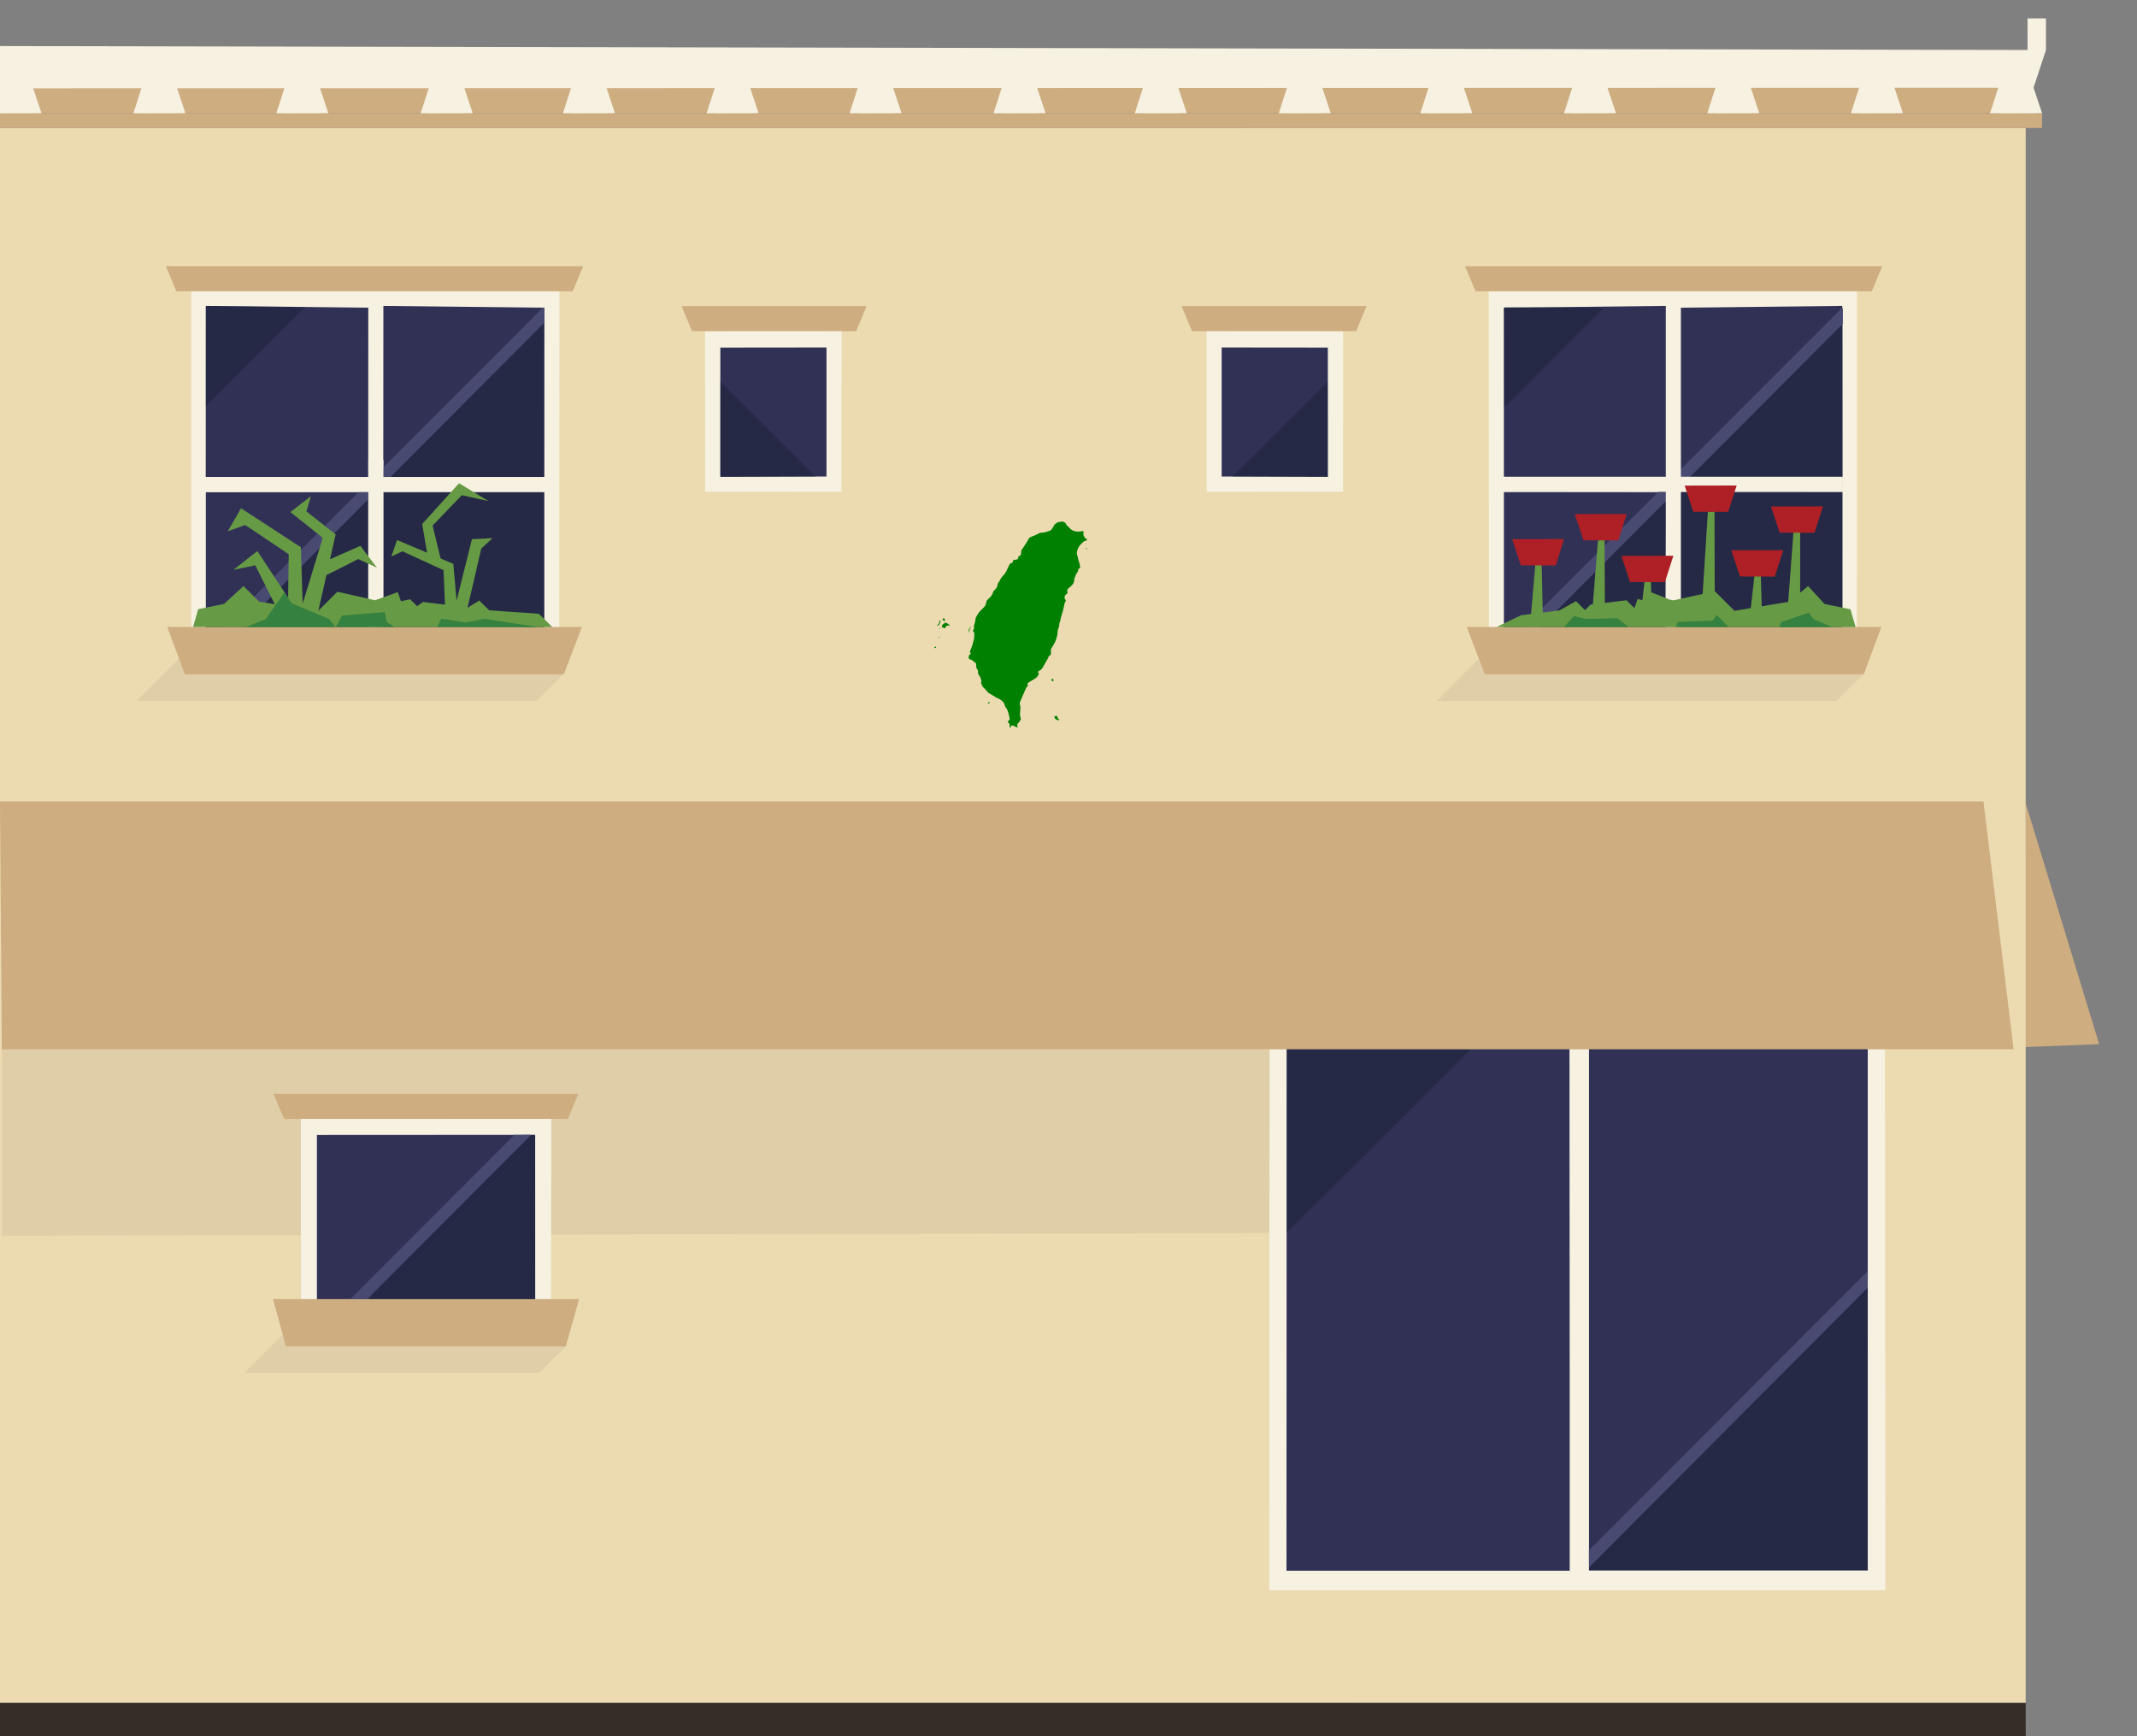 <?xml version="1.0" encoding="UTF-8" standalone="no"?>
<svg
   width="100%"
   height="100%"
   viewBox="0 0 768 624"
   version="1.1"
   xml:space="preserve"
   style="fill-rule:evenodd;clip-rule:evenodd;stroke-linejoin:round;stroke-miterlimit:1.414;"
   id="svg496"
   sodipodi:docname="apartments-wide-left.svg"
   inkscape:version="1.1 (c68e22c387, 2021-05-23)"
   xmlns:inkscape="http://www.inkscape.org/namespaces/inkscape"
   xmlns:sodipodi="http://sodipodi.sourceforge.net/DTD/sodipodi-0.dtd"
   xmlns="http://www.w3.org/2000/svg"
   xmlns:svg="http://www.w3.org/2000/svg"><rect x="0" y="0" width="768" height="624" fill="#808080" stroke="none"/><defs
   id="defs500" /><sodipodi:namedview
   id="namedview498"
   pagecolor="#ffffff"
   bordercolor="#666666"
   borderopacity="1.0"
   inkscape:pageshadow="2"
   inkscape:pageopacity="0.0"
   inkscape:pagecheckerboard="0"
   showgrid="false"
   inkscape:zoom="0.83333333"
   inkscape:cx="383.4"
   inkscape:cy="311.4"
   inkscape:window-width="1366"
   inkscape:window-height="705"
   inkscape:window-x="-8"
   inkscape:window-y="-8"
   inkscape:window-maximized="1"
   inkscape:current-layer="svg496" />
    <g
   id="apartments-wide-left"
   transform="matrix(1,0,0,1,0,24)">
        <g
   transform="matrix(1,0,0,1,1.982,-320.875)"
   id="g4">
            <path
   d="M725.216,673.209L752.419,672.146L726.02,585.571L725.216,673.209Z"
   style="fill:rgb(206,173,128);fill-rule:nonzero;"
   id="path2" />
        </g>
        <g
   transform="matrix(1,0,0,1,-0.627,-320.875)"
   id="g8">
            <path
   d="M0.627,342.875L0.627,908.856L728.617,908.875L728.627,342.875L0.627,342.875Z"
   style="fill:rgb(236,219,177);fill-rule:nonzero;"
   id="path6" />
        </g>
        <g
   transform="matrix(1,0,0,1,0,-320.875)"
   id="g12">
            <path
   d="M456.154,868.392L677.594,868.392L677.355,630.217L456.299,630.194L456.154,868.392Z"
   style="fill:rgb(246,241,225);fill-rule:nonzero;"
   id="path10" />
        </g>
        <g
   transform="matrix(1,0,0,1,0,-320.875)"
   id="g16">
            <path
   d="M462.342,861.436L564.442,861.436L564.006,634.068L462.426,633.784L462.342,861.436Z"
   style="fill:rgb(49,49,86);fill-rule:nonzero;"
   id="path14" />
        </g>
        <g
   transform="matrix(1,0,0,1,0,-320.875)"
   id="g20">
            <path
   d="M571.038,861.319L671.241,861.319L671.241,633.951L571.038,633.667L571.038,861.319Z"
   style="fill:rgb(49,49,86);fill-rule:nonzero;"
   id="path18" />
        </g>
        <g
   transform="matrix(1,0,0,1,0,-320.875)"
   id="g33">
            <clipPath
   id="_clip1">
                <path
   d="M0.627,908.857L753.016,908.859L753.016,584.786L0.627,584.784L0.627,908.857Z"
   id="path22" />
            </clipPath>
            <g
   clip-path="url(#_clip1)"
   id="g31">
                <g
   id="g29">
                    <g
   opacity="0.3"
   id="g27">
                        <path
   d="M568.789,633.949L462.357,740.031L462.426,633.953L568.789,633.949Z"
   style="fill:rgb(10,23,35);fill-rule:nonzero;"
   id="path25" />
                    </g>
                </g>
            </g>
        </g>
        <g
   transform="matrix(1,0,0,1,0,-320.875)"
   id="g37">
            <path
   d="M0.653,741.031L456.185,740.03L456.273,633.486L0.628,633.424L0.653,741.031Z"
   style="fill:rgb(224,206,168);fill-rule:nonzero;"
   id="path35" />
        </g>
        <g
   transform="matrix(1,0,0,1,0,-320.875)"
   id="g41">
            <path
   d="M677.425,633.975L677.425,662.437L705.905,633.952L677.425,633.975Z"
   style="fill:rgb(224,206,168);fill-rule:nonzero;"
   id="path39" />
        </g>
        <g
   transform="matrix(1.001,0,0,1,-0.631,-322.875)"
   id="g45">
            <path
   d="M0.631,330.403L0.631,339.575L726.486,339.575L730.795,330.193L0.631,330.403Z"
   style="fill:rgb(206,173,128);fill-rule:nonzero;"
   id="path43" />
        </g>
        <g
   transform="matrix(1,0,0,1,0,-322.875)"
   id="g49">
            <path
   d="M728.656,305.492L728.669,316.84L0,315.429L0,330.637L730.811,330.427L735.283,316.845L735.283,305.492L728.656,305.492Z"
   style="fill:rgb(246,241,225);fill-rule:nonzero;"
   id="path47" />
        </g>
        <g
   transform="matrix(1,0,0,1,0,-320.875)"
   id="g53">
            <path
   d="M433.666,473.564L482.658,473.623L482.691,415.838L433.6,415.808L433.666,473.564Z"
   style="fill:rgb(246,241,225);fill-rule:nonzero;"
   id="path51" />
        </g>
        <g
   transform="matrix(1,0,0,1,0,-320.875)"
   id="g57">
            <path
   d="M439.051,468.146L477.202,468.266L477.202,421.8L439.051,421.762L439.051,468.146Z"
   style="fill:rgb(49,49,86);fill-rule:nonzero;"
   id="path55" />
        </g>
        <g
   transform="matrix(1,0,0,1,0,-320.875)"
   id="g61">
            <path
   d="M598.291,401.539L535.02,401.481L535.112,539.055L604.047,539.195L604.047,539.066L667.318,539.195L667.363,401.545L598.291,401.481L598.291,401.539Z"
   style="fill:rgb(246,241,225);fill-rule:nonzero;"
   id="path59" />
        </g>
        <g
   transform="matrix(1,0,0,1,0,-320.875)"
   id="g65">
            <path
   d="M603.957,533.813L662.105,533.969L662.105,473.721L603.74,473.668L603.957,533.813Z"
   style="fill:rgb(49,49,86);fill-rule:nonzero;"
   id="path63" />
        </g>
        <g
   transform="matrix(1,0,0,1,0,-320.875)"
   id="g69">
            <path
   d="M603.711,407.465L603.733,451.301L603.74,468.409L662.139,468.352L662.105,406.827L603.711,407.465Z"
   style="fill:rgb(49,49,86);fill-rule:nonzero;"
   id="path67" />
        </g>
        <g
   transform="matrix(1,0,0,1,0,-320.875)"
   id="g73">
            <path
   d="M540.472,533.813L598.375,533.969L598.835,473.721L540.472,473.668L540.472,533.813Z"
   style="fill:rgb(49,49,86);fill-rule:nonzero;"
   id="path71" />
        </g>
        <g
   transform="matrix(1,0,0,1,0,-320.875)"
   id="g77">
            <path
   d="M540.444,407.465L540.472,468.407L598.868,468.352L598.859,451.47L598.835,406.827L540.444,407.465Z"
   style="fill:rgb(49,49,86);fill-rule:nonzero;"
   id="path75" />
        </g>
        <g
   transform="matrix(1,0,0,1,0,-320.875)"
   id="g81">
            <rect
   x="539.908"
   y="468.392"
   width="59.168"
   height="5.135"
   style="fill:rgb(246,241,225);fill-rule:nonzero;"
   id="rect79" />
        </g>
        <g
   transform="matrix(1,0,0,1,0,-320.875)"
   id="g85">
            <path
   d="M200.962,539.055L132.026,539.196L131.979,401.545L201.054,401.481L200.962,539.055Z"
   style="fill:rgb(246,241,225);fill-rule:nonzero;"
   id="path83" />
        </g>
        <g
   transform="matrix(1,0,0,1,0,-320.875)"
   id="g89">
            <path
   d="M195.603,533.813L137.24,533.969L137.24,473.721L195.603,473.668L195.603,533.813Z"
   style="fill:rgb(49,49,86);fill-rule:nonzero;"
   id="path87" />
        </g>
        <g
   transform="matrix(1,0,0,1,0,-320.875)"
   id="g93">
            <path
   d="M195.603,468.406L137.207,468.351L137.24,406.826L195.63,407.465L195.603,468.406Z"
   style="fill:rgb(49,49,86);fill-rule:nonzero;"
   id="path91" />
        </g>
        <g
   transform="matrix(1,0,0,1,0,-320.875)"
   id="g97">
            <path
   d="M302.408,473.565L253.416,473.624L253.384,415.838L302.473,415.809L302.408,473.565Z"
   style="fill:rgb(246,241,225);fill-rule:nonzero;"
   id="path95" />
        </g>
        <g
   transform="matrix(1,0,0,1,0,-320.875)"
   id="g101">
            <path
   d="M297.023,468.147L258.873,468.266L258.873,421.801L297.023,421.762L297.023,468.147Z"
   style="fill:rgb(49,49,86);fill-rule:nonzero;"
   id="path99" />
        </g>
        <g
   transform="matrix(1,0,0,1,0,-320.875)"
   id="g107">
            <g
   opacity="0.3"
   id="g105">
                <path
   d="M258.873,433.865L293.186,468.146L258.85,468.217L258.873,433.865Z"
   style="fill:rgb(10,23,35);fill-rule:nonzero;"
   id="path103" />
            </g>
        </g>
        <g
   transform="matrix(1,0,0,1,0,-320.875)"
   id="g113">
            <g
   opacity="0.3"
   id="g111">
                <path
   d="M477.162,433.865L442.849,468.146L477.185,468.217L477.162,433.865Z"
   style="fill:rgb(10,23,35);fill-rule:nonzero;"
   id="path109" />
            </g>
        </g>
        <g
   transform="matrix(1,0,0,1,0,-320.875)"
   id="g117">
            <path
   d="M137.692,539.055L68.755,539.196L68.711,401.545L137.783,401.481L137.692,539.055Z"
   style="fill:rgb(246,241,225);fill-rule:nonzero;"
   id="path115" />
        </g>
        <g
   transform="matrix(1,0,0,1,0,-320.875)"
   id="g121">
            <path
   d="M132.334,533.813L73.97,533.969L73.97,473.721L132.334,473.668L132.334,533.813Z"
   style="fill:rgb(49,49,86);fill-rule:nonzero;"
   id="path119" />
        </g>
        <g
   transform="matrix(1,0,0,1,0,-320.875)"
   id="g125">
            <path
   d="M132.334,468.408L73.936,468.351L73.97,406.826L132.363,407.465L132.334,468.408Z"
   style="fill:rgb(49,49,86);fill-rule:nonzero;"
   id="path123" />
        </g>
        <g
   transform="matrix(1,0,0,1,0,-320.875)"
   id="g129">
            <rect
   x="136.998"
   y="468.393"
   width="59.168"
   height="5.135"
   style="fill:rgb(246,241,225);fill-rule:nonzero;"
   id="rect127" />
        </g>
        <g
   transform="matrix(1,0,0,1,0,-320.875)"
   id="g133">
            <path
   d="M244.953,406.887L248.701,415.879L307.701,415.879L311.449,406.887L244.953,406.887Z"
   style="fill:rgb(206,173,128);fill-rule:nonzero;"
   id="path131" />
        </g>
        <g
   transform="matrix(1,0,0,1,0,-320.875)"
   id="g137">
            <path
   d="M209.569,392.553L205.821,401.545L63.373,401.545L59.625,392.553L209.569,392.553Z"
   style="fill:rgb(206,173,128);fill-rule:nonzero;"
   id="path135" />
        </g>
        <g
   transform="matrix(1,0,0,1,0,-320.875)"
   id="g141">
            <path
   d="M207.84,690.032L204.092,699.024L102.09,699.024L98.342,690.032L207.84,690.032Z"
   style="fill:rgb(206,173,128);fill-rule:nonzero;"
   id="path139" />
        </g>
        <g
   transform="matrix(1,0,0,1,0,-320.875)"
   id="g145">
            <rect
   x="564.124"
   y="633.364"
   width="6.833"
   height="228.662"
   style="fill:rgb(246,241,225);fill-rule:nonzero;"
   id="rect143" />
        </g>
        <g
   transform="matrix(1,0,0,1,0,-320.875)"
   id="g149">
            <path
   d="M491.121,406.887L487.373,415.879L428.373,415.879L424.625,406.887L491.121,406.887Z"
   style="fill:rgb(206,173,128);fill-rule:nonzero;"
   id="path147" />
        </g>
        <g
   transform="matrix(1,0,0,1,0,-320.875)"
   id="g153">
            <path
   d="M526.505,392.553L530.253,401.545L672.701,401.545L676.449,392.553L526.505,392.553Z"
   style="fill:rgb(206,173,128);fill-rule:nonzero;"
   id="path151" />
        </g>
        <g
   transform="matrix(1,0,0,1,0,-322.875)"
   id="g157">
            <path
   d="M0.686,330.474L0.622,339.574L11.998,339.552L10.488,330.443L0.686,330.474Z"
   style="fill:rgb(246,241,225);fill-rule:nonzero;"
   id="path155" />
        </g>
        <g
   transform="matrix(1,0,0,1,0,-322.875)"
   id="g161">
            <path
   d="M52.31,330.474L50.919,339.574L63.623,339.553L62.112,330.443L52.31,330.474Z"
   style="fill:rgb(246,241,225);fill-rule:nonzero;"
   id="path159" />
        </g>
        <g
   transform="matrix(1,0,0,1,0,-322.875)"
   id="g165">
            <path
   d="M103.936,330.474L102.545,339.574L115.249,339.553L113.738,330.443L103.936,330.474Z"
   style="fill:rgb(246,241,225);fill-rule:nonzero;"
   id="path163" />
        </g>
        <g
   transform="matrix(1,0,0,1,0,-322.875)"
   id="g169">
            <path
   d="M155.56,330.474L154.169,339.574L166.873,339.553L165.362,330.443L155.56,330.474Z"
   style="fill:rgb(246,241,225);fill-rule:nonzero;"
   id="path167" />
        </g>
        <g
   transform="matrix(1,0,0,1,0,-322.875)"
   id="g173">
            <path
   d="M206.812,330.474L205.421,339.574L218.124,339.553L216.614,330.443L206.812,330.474Z"
   style="fill:rgb(246,241,225);fill-rule:nonzero;"
   id="path171" />
        </g>
        <g
   transform="matrix(1,0,0,1,0,-322.875)"
   id="g177">
            <path
   d="M258.435,330.474L257.044,339.574L269.748,339.553L268.237,330.443L258.435,330.474Z"
   style="fill:rgb(246,241,225);fill-rule:nonzero;"
   id="path175" />
        </g>
        <g
   transform="matrix(1,0,0,1,0,-322.875)"
   id="g181">
            <path
   d="M309.936,330.474L308.545,339.574L321.249,339.553L319.738,330.443L309.936,330.474Z"
   style="fill:rgb(246,241,225);fill-rule:nonzero;"
   id="path179" />
        </g>
        <g
   transform="matrix(1,0,0,1,0,-322.875)"
   id="g185">
            <path
   d="M361.561,330.474L360.17,339.574L372.874,339.553L371.363,330.443L361.561,330.474Z"
   style="fill:rgb(246,241,225);fill-rule:nonzero;"
   id="path183" />
        </g>
        <g
   transform="matrix(1,0,0,1,0,-322.875)"
   id="g189">
            <path
   d="M412.311,330.474L410.92,339.574L423.624,339.553L422.114,330.443L412.311,330.474Z"
   style="fill:rgb(246,241,225);fill-rule:nonzero;"
   id="path187" />
        </g>
        <g
   transform="matrix(1,0,0,1,0,-322.875)"
   id="g193">
            <path
   d="M463.935,330.474L462.544,339.574L475.248,339.553L473.737,330.443L463.935,330.474Z"
   style="fill:rgb(246,241,225);fill-rule:nonzero;"
   id="path191" />
        </g>
        <g
   transform="matrix(1,0,0,1,0,-322.875)"
   id="g197">
            <path
   d="M514.936,330.474L513.545,339.574L526.249,339.553L524.738,330.443L514.936,330.474Z"
   style="fill:rgb(246,241,225);fill-rule:nonzero;"
   id="path195" />
        </g>
        <g
   transform="matrix(1,0,0,1,0,-322.875)"
   id="g201">
            <path
   d="M566.56,330.474L565.17,339.574L577.873,339.553L576.363,330.443L566.56,330.474Z"
   style="fill:rgb(246,241,225);fill-rule:nonzero;"
   id="path199" />
        </g>
        <g
   transform="matrix(1,0,0,1,0,-322.875)"
   id="g205">
            <path
   d="M618.061,330.474L616.671,339.574L629.374,339.553L627.863,330.443L618.061,330.474Z"
   style="fill:rgb(246,241,225);fill-rule:nonzero;"
   id="path203" />
        </g>
        <g
   transform="matrix(1,0,0,1,0,-322.875)"
   id="g209">
            <path
   d="M669.686,330.474L668.295,339.574L680.999,339.553L679.488,330.443L669.686,330.474Z"
   style="fill:rgb(246,241,225);fill-rule:nonzero;"
   id="path207" />
        </g>
        <g
   transform="matrix(1,0,0,1,0,-322.875)"
   id="g213">
            <path
   d="M720.603,330.474L719.212,339.574L732.29,339.553L730.78,330.443L720.603,330.474Z"
   style="fill:rgb(246,241,225);fill-rule:nonzero;"
   id="path211" />
        </g>
        <g
   transform="matrix(1,0,0,1,0,-322.875)"
   id="g217">
            <path
   d="M0,344.844L733.87,344.875L733.87,339.594L0,339.575L0,344.844Z"
   style="fill:rgb(206,173,128);fill-rule:nonzero;"
   id="path215" />
        </g>
        <g
   transform="matrix(1,0,0,1,0,-320.875)"
   id="g221">
            <path
   d="M0,584.875L0.652,674.004L723.663,674.004L712.823,584.875L0,584.875Z"
   style="fill:rgb(206,173,128);fill-rule:nonzero;"
   id="path219" />
        </g>
        <g
   transform="matrix(1,0,0,1,0,-322.875)"
   id="g225">
            <path
   d="M63.501,330.156L66.628,339.558L47.937,339.594L50.98,330.115L63.501,330.156Z"
   style="fill:rgb(246,241,225);fill-rule:nonzero;"
   id="path223" />
        </g>
        <g
   transform="matrix(1,0,0,1,0,-322.875)"
   id="g229">
            <path
   d="M114.876,330.156L118.003,339.558L99.312,339.594L102.355,330.115L114.876,330.156Z"
   style="fill:rgb(246,241,225);fill-rule:nonzero;"
   id="path227" />
        </g>
        <g
   transform="matrix(1,0,0,1,0,-322.875)"
   id="g233">
            <path
   d="M166.751,330.156L169.878,339.558L151.187,339.594L154.23,330.115L166.751,330.156Z"
   style="fill:rgb(246,241,225);fill-rule:nonzero;"
   id="path231" />
        </g>
        <g
   transform="matrix(1,0,0,1,0,-322.875)"
   id="g237">
            <path
   d="M217.876,330.156L221.003,339.558L202.312,339.594L205.355,330.115L217.876,330.156Z"
   style="fill:rgb(246,241,225);fill-rule:nonzero;"
   id="path235" />
        </g>
        <g
   transform="matrix(1,0,0,1,0,-322.875)"
   id="g241">
            <path
   d="M269.501,330.156L272.628,339.558L253.937,339.594L256.98,330.115L269.501,330.156Z"
   style="fill:rgb(246,241,225);fill-rule:nonzero;"
   id="path239" />
        </g>
        <g
   transform="matrix(1,0,0,1,0,-322.875)"
   id="g245">
            <path
   d="M320.876,330.156L324.003,339.558L305.312,339.594L308.355,330.115L320.876,330.156Z"
   style="fill:rgb(246,241,225);fill-rule:nonzero;"
   id="path243" />
        </g>
        <g
   transform="matrix(1,0,0,1,0,-322.875)"
   id="g249">
            <path
   d="M372.626,330.156L375.753,339.558L357.062,339.594L360.105,330.115L372.626,330.156Z"
   style="fill:rgb(246,241,225);fill-rule:nonzero;"
   id="path247" />
        </g>
        <g
   transform="matrix(1,0,0,1,0,-322.875)"
   id="g253">
            <path
   d="M423.376,330.156L426.503,339.558L407.812,339.594L410.855,330.115L423.376,330.156Z"
   style="fill:rgb(246,241,225);fill-rule:nonzero;"
   id="path251" />
        </g>
        <g
   transform="matrix(1,0,0,1,0,-322.875)"
   id="g257">
            <path
   d="M475.126,330.156L478.253,339.558L459.562,339.594L462.605,330.115L475.126,330.156Z"
   style="fill:rgb(246,241,225);fill-rule:nonzero;"
   id="path255" />
        </g>
        <g
   transform="matrix(1,0,0,1,0,-322.875)"
   id="g261">
            <path
   d="M526.001,330.156L529.128,339.558L510.437,339.594L513.48,330.115L526.001,330.156Z"
   style="fill:rgb(246,241,225);fill-rule:nonzero;"
   id="path259" />
        </g>
        <g
   transform="matrix(1,0,0,1,0,-322.875)"
   id="g265">
            <path
   d="M577.626,330.156L580.753,339.558L562.062,339.594L565.105,330.115L577.626,330.156Z"
   style="fill:rgb(246,241,225);fill-rule:nonzero;"
   id="path263" />
        </g>
        <g
   transform="matrix(1,0,0,1,0,-322.875)"
   id="g269">
            <path
   d="M629.126,330.156L632.253,339.558L613.562,339.594L616.605,330.115L629.126,330.156Z"
   style="fill:rgb(246,241,225);fill-rule:nonzero;"
   id="path267" />
        </g>
        <g
   transform="matrix(1,0,0,1,0,-322.875)"
   id="g273">
            <path
   d="M730.751,330.156L733.878,339.558L715.187,339.594L718.23,330.115L730.751,330.156Z"
   style="fill:rgb(246,241,225);fill-rule:nonzero;"
   id="path271" />
        </g>
        <g
   transform="matrix(1,0,0,1,0,-322.875)"
   id="g277">
            <path
   d="M680.751,330.156L683.878,339.558L665.187,339.594L668.23,330.115L680.751,330.156Z"
   style="fill:rgb(246,241,225);fill-rule:nonzero;"
   id="path275" />
        </g>
        <g
   transform="matrix(1,0,0,1,0,-322.875)"
   id="g281">
            <path
   d="M0,339.586L14.904,339.558L11.779,330.156L0,330.12L0,339.586Z"
   style="fill:rgb(246,241,225);fill-rule:nonzero;"
   id="path279" />
        </g>
        <g
   transform="matrix(1,0,0,1,0,-320.875)"
   id="g287">
            <g
   opacity="0.3"
   id="g285">
                <path
   d="M195.579,522.475L195.613,412.479L79.998,522.881L195.579,522.475Z"
   style="fill:rgb(10,23,35);fill-rule:nonzero;"
   id="path283" />
            </g>
        </g>
        <g
   transform="matrix(1,0,0,1,0,-320.875)"
   id="g291">
            <path
   d="M85.288,523.512L195.608,412.895L195.623,412.912L195.639,407.459L195.06,407.448L79.184,523.491L85.288,523.512Z"
   style="fill:rgb(73,74,114);fill-rule:nonzero;"
   id="path289" />
        </g>
        <g
   transform="matrix(1,0,0,1,0,-320.875)"
   id="g295">
            <rect
   x="132.373"
   y="462.135"
   width="5.417"
   height="54.25"
   style="fill:rgb(246,241,225);fill-rule:nonzero;"
   id="rect293" />
        </g>
        <g
   transform="matrix(1,0,0,1,0,-320.875)"
   id="g299">
            <rect
   x="73.789"
   y="468.301"
   width="122.209"
   height="5.416"
   style="fill:rgb(246,241,225);fill-rule:nonzero;"
   id="rect297" />
        </g>
        <g
   transform="matrix(1,0,0,1,0,-320.875)"
   id="g303">
            <path
   d="M203.145,535.555L202.273,539.352L192.811,548.803L49.061,548.803L71.435,526.428"
   style="fill:rgb(224,206,168);fill-rule:nonzero;"
   id="path301" />
        </g>
        <g
   transform="matrix(1,0,0,1,0,-320.875)"
   id="g307">
            <path
   d="M204.239,776.961L203.367,780.758L193.905,790.209L87.887,790.209L110.261,767.834"
   style="fill:rgb(224,206,168);fill-rule:nonzero;"
   id="path305" />
        </g>
        <g
   transform="matrix(1,0,0,1,0,-320.875)"
   id="g311">
            <path
   d="M202.636,539.221L66.426,539.221L60.121,522.219L209.125,522.219L202.636,539.221Z"
   style="fill:rgb(206,173,128);fill-rule:nonzero;"
   id="path309" />
        </g>
        <g
   transform="matrix(1,0,0,1,0,-320.875)"
   id="g315">
            <path
   d="M198.467,522.209L193.655,517.459L175.807,516.225L172.248,512.709L166.623,516.135L162.217,514.459L152.016,513.223L149.916,514.719L147.416,512.26L144.101,512.951L142.937,509.676L134.817,512.613L121.249,509.553L114.166,516.596L93.118,513.094L87.498,507.512L80.549,513.912L71.236,515.82L69.373,522.225L198.467,522.209Z"
   style="fill:rgb(103,154,69);fill-rule:nonzero;"
   id="path313" />
        </g>
        <g
   transform="matrix(1,0,0,1,0,-320.875)"
   id="g319">
            <path
   d="M141.748,522.262L139.017,520.43L138.248,516.844L122.873,518.135L120.706,522.219L141.748,522.262Z"
   style="fill:rgb(53,129,63);fill-rule:nonzero;"
   id="path317" />
        </g>
        <g
   transform="matrix(1,0,0,1,0,-320.875)"
   id="g323">
            <path
   d="M193.457,522.26L174.165,519.303L167.207,520.594L158.582,519.219L157.124,522.176L193.457,522.26Z"
   style="fill:rgb(53,129,63);fill-rule:nonzero;"
   id="path321" />
        </g>
        <g
   transform="matrix(1,0,0,1,0,-320.875)"
   id="g327">
            <path
   d="M103.498,515.553L103.748,496.053L88.123,485.553L81.873,487.803L86.623,479.553L108.123,493.553L108.873,516.803"
   style="fill:rgb(103,154,69);fill-rule:nonzero;"
   id="path325" />
        </g>
        <g
   transform="matrix(1,0,0,1,0,-320.875)"
   id="g331">
            <path
   d="M114.123,517.678L120.623,488.928L110.123,480.678L111.748,475.178L104.373,480.928L115.998,490.178L108.123,515.928"
   style="fill:rgb(103,154,69);fill-rule:nonzero;"
   id="path329" />
        </g>
        <g
   transform="matrix(1,0,0,1,0,-320.875)"
   id="g335">
            <path
   d="M105.248,514.303L92.498,494.928L83.873,501.678L91.748,500.053L99.623,515.803L105.248,514.303Z"
   style="fill:rgb(103,154,69);fill-rule:nonzero;"
   id="path333" />
        </g>
        <g
   transform="matrix(1,0,0,1,0,-320.875)"
   id="g339">
            <path
   d="M117.623,498.303L129.498,493.053L135.498,500.928L128.748,497.803L116.123,504.178L117.623,498.303Z"
   style="fill:rgb(103,154,69);fill-rule:nonzero;"
   id="path337" />
        </g>
        <g
   transform="matrix(1,0,0,1,0,-320.875)"
   id="g343">
            <path
   d="M120.499,522.24L118.373,519.386L104.748,513.677L102.248,509.802L95.476,519.427L88.331,522.22L120.499,522.24Z"
   style="fill:rgb(53,129,63);fill-rule:nonzero;"
   id="path341" />
        </g>
        <g
   transform="matrix(1,0,0,1,0,-320.875)"
   id="g347">
            <path
   d="M159.979,515.656L159.404,501.806L144.645,495.011L140.651,496.873L142.689,490.949L162.907,499.523L164.321,515.342"
   style="fill:rgb(103,154,69);fill-rule:nonzero;"
   id="path345" />
        </g>
        <g
   transform="matrix(1,0,0,1,0,-320.875)"
   id="g351">
            <path
   d="M153.697,496.795L151.733,485.211L164.967,470.543L175.52,476.951L165.952,474.856L155.461,485.762L158.509,498.262L153.697,496.795Z"
   style="fill:rgb(103,154,69);fill-rule:nonzero;"
   id="path349" />
        </g>
        <g
   transform="matrix(1,0,0,1,0,-320.875)"
   id="g355">
            <path
   d="M163.188,516.338L169.61,490.652L177.027,490.283L172.968,494.014L167.689,516.715L163.188,516.338Z"
   style="fill:rgb(103,154,69);fill-rule:nonzero;"
   id="path353" />
        </g>
        <g
   transform="matrix(1,0,0,1,0,-320.875)"
   id="g361">
            <g
   opacity="0.3"
   id="g359">
                <path
   d="M73.951,442.975L73.951,406.827L109.701,407.209"
   style="fill:rgb(10,23,35);fill-rule:nonzero;"
   id="path357" />
            </g>
        </g>
        <g
   transform="matrix(1,0,0,1,0,-320.875)"
   id="g367">
            <g
   opacity="0.3"
   id="g365">
                <path
   d="M662.245,522.807L662.279,412.811L546.664,523.213L662.245,522.807Z"
   style="fill:rgb(10,23,35);fill-rule:nonzero;"
   id="path363" />
            </g>
        </g>
        <g
   transform="matrix(1,0,0,1,0,-320.875)"
   id="g371">
            <path
   d="M551.954,523.844L662.274,413.227L662.289,413.244L662.305,407.791L661.726,407.781L545.85,523.824L551.954,523.844Z"
   style="fill:rgb(73,74,114);fill-rule:nonzero;"
   id="path369" />
        </g>
        <g
   transform="matrix(1,0,0,1,0,-320.875)"
   id="g377">
            <g
   opacity="0.3"
   id="g375">
                <path
   d="M671.186,861.316L671.217,759.305L571.221,854.793L571.03,861.343L671.186,861.316Z"
   style="fill:rgb(10,23,35);fill-rule:nonzero;"
   id="path373" />
            </g>
        </g>
        <g
   transform="matrix(1,0,0,1,0,-320.875)"
   id="g381">
            <path
   d="M571.06,860.219L671.211,759.722L671.227,759.74L671.248,753.695L571.026,854.059L571.06,860.219Z"
   style="fill:rgb(73,74,114);fill-rule:nonzero;"
   id="path379" />
        </g>
        <g
   transform="matrix(1,0,0,1,0,-320.875)"
   id="g387">
            <g
   opacity="0.3"
   id="g385">
                <path
   d="M540.617,443.307L540.617,407.159L576.367,407.541"
   style="fill:rgb(10,23,35);fill-rule:nonzero;"
   id="path383" />
            </g>
        </g>
        <g
   transform="matrix(1,0,0,1,0,-320.875)"
   id="g391">
            <rect
   x="598.665"
   y="406.303"
   width="5.417"
   height="110"
   style="fill:rgb(246,241,225);fill-rule:nonzero;"
   id="rect389" />
        </g>
        <g
   transform="matrix(1,0,0,1,0,-320.875)"
   id="g395">
            <rect
   x="540.081"
   y="468.219"
   width="122.209"
   height="5.416"
   style="fill:rgb(246,241,225);fill-rule:nonzero;"
   id="rect393" />
        </g>
        <g
   transform="matrix(1,0,0,1,0,-320.875)"
   id="g399">
            <path
   d="M670.041,535.555L669.619,539.256L660.062,548.803L516.312,548.803L538.686,526.428"
   style="fill:rgb(224,206,168);fill-rule:nonzero;"
   id="path397" />
        </g>
        <g
   transform="matrix(1,0,0,1,0,-320.875)"
   id="g403">
            <path
   d="M533.61,539.221L669.82,539.221L676.125,522.219L527.121,522.219L533.61,539.221Z"
   style="fill:rgb(206,173,128);fill-rule:nonzero;"
   id="path401" />
        </g>
        <g
   transform="matrix(1,0,0,1,0,-320.875)"
   id="g407">
            <path
   d="M537.873,522.209L546.623,518L560.439,516.256L566.404,512.928L569.623,516.166L571.623,514.166L584.529,512.615L587.373,515.438L588.537,512.162L592.145,512.982L593.31,509.707L600.033,512.371L601.43,512.645L616.295,509.381L623.34,516.398L643.128,513.125L649.788,507.5L655.697,513.943L665.011,515.852L666.873,522.256L537.873,522.209Z"
   style="fill:rgb(103,154,69);fill-rule:nonzero;"
   id="path405" />
        </g>
        <g
   transform="matrix(1,0,0,1,0,-320.875)"
   id="g411">
            <path
   d="M602.295,522.225L602.98,520.43L615.623,519.866L616.915,517.866L621.29,522.219L602.295,522.225Z"
   style="fill:rgb(53,129,63);fill-rule:nonzero;"
   id="path409" />
        </g>
        <g
   transform="matrix(1,0,0,1,0,-320.875)"
   id="g415">
            <path
   d="M639.448,522.338L640.145,520.43L650.04,517.053L651.873,519.471L658.456,522.219L639.448,522.338Z"
   style="fill:rgb(53,129,63);fill-rule:nonzero;"
   id="path413" />
        </g>
        <g
   transform="matrix(1,0,0,1,0,-320.875)"
   id="g419">
            <path
   d="M562.092,522.23L565.592,518.312L570.015,519.337L581.248,519.052L585.279,522.209L575.425,522.23L562.092,522.23Z"
   style="fill:rgb(53,129,63);fill-rule:nonzero;"
   id="path417" />
        </g>
        <g
   transform="matrix(1,0,0,1,0,-320.875)"
   id="g423">
            <path
   d="M630.511,503.926L632.814,503.926L633.236,518.549L628.783,519.24L630.511,503.926Z"
   style="fill:rgb(103,154,69);fill-rule:nonzero;"
   id="path421" />
        </g>
        <g
   transform="matrix(1,0,0,1,0,-320.875)"
   id="g427">
            <path
   d="M613.777,480.891L616.158,480.659L616.253,511.002L611.797,512.053L613.777,480.891Z"
   style="fill:rgb(103,154,69);fill-rule:nonzero;"
   id="path425" />
        </g>
        <g
   transform="matrix(1,0,0,1,0,-320.875)"
   id="g431">
            <path
   d="M644.568,487.668L646.951,487.414L646.948,514.24L642.488,515.404L644.568,487.668Z"
   style="fill:rgb(103,154,69);fill-rule:nonzero;"
   id="path429" />
        </g>
        <g
   transform="matrix(1,0,0,1,0,-320.875)"
   id="g435">
            <path
   d="M639.565,488.303L636.438,478.901L655.128,478.865L652.085,488.344L639.565,488.303Z"
   style="fill:rgb(174,32,37);fill-rule:nonzero;"
   id="path433" />
        </g>
        <g
   transform="matrix(1,0,0,1,0,-320.875)"
   id="g439">
            <path
   d="M608.565,480.803L605.438,471.401L624.128,471.365L621.085,480.844L608.565,480.803Z"
   style="fill:rgb(174,32,37);fill-rule:nonzero;"
   id="path437" />
        </g>
        <g
   transform="matrix(1,0,0,1,0,-320.875)"
   id="g443">
            <path
   d="M625.315,504.053L622.188,494.651L640.878,494.615L637.835,504.094L625.315,504.053Z"
   style="fill:rgb(174,32,37);fill-rule:nonzero;"
   id="path441" />
        </g>
        <g
   transform="matrix(1,0,0,1,0,-320.875)"
   id="g447">
            <path
   d="M551.761,499.926L554.064,499.926L554.486,519.086L550.033,519.99L551.761,499.926Z"
   style="fill:rgb(103,154,69);fill-rule:nonzero;"
   id="path445" />
        </g>
        <g
   transform="matrix(1,0,0,1,0,-320.875)"
   id="g451">
            <path
   d="M546.565,500.053L543.438,490.651L562.128,490.615L559.085,500.094L546.565,500.053Z"
   style="fill:rgb(174,32,37);fill-rule:nonzero;"
   id="path449" />
        </g>
        <g
   transform="matrix(1,0,0,1,0,-320.875)"
   id="g455">
            <path
   d="M591.011,505.926L593.314,505.926L593.736,520.549L589.283,521.24L591.011,505.926Z"
   style="fill:rgb(103,154,69);fill-rule:nonzero;"
   id="path453" />
        </g>
        <g
   transform="matrix(1,0,0,1,0,-320.875)"
   id="g459">
            <path
   d="M574.277,491.141L576.658,490.909L576.753,514.875L572.297,515.926L574.277,491.141Z"
   style="fill:rgb(103,154,69);fill-rule:nonzero;"
   id="path457" />
        </g>
        <g
   transform="matrix(1,0,0,1,0,-320.875)"
   id="g463">
            <path
   d="M569.065,491.053L565.938,481.651L584.628,481.615L581.585,491.094L569.065,491.053Z"
   style="fill:rgb(174,32,37);fill-rule:nonzero;"
   id="path461" />
        </g>
        <g
   transform="matrix(1,0,0,1,0,-320.875)"
   id="g467">
            <path
   d="M585.815,506.053L582.688,496.651L601.378,496.615L598.335,506.094L585.815,506.053Z"
   style="fill:rgb(174,32,37);fill-rule:nonzero;"
   id="path465" />
        </g>
        <g
   transform="matrix(1,0,0,1,-0.594,-320.875)"
   id="g471">
            <path
   d="M0.594,920.875L728.614,920.875L728.594,908.875L0.594,908.875L0.594,920.875Z"
   style="fill:rgb(53,45,39);fill-rule:nonzero;"
   id="path469" />
        </g>
        <g
   transform="matrix(1,0,0,1,0,-320.875)"
   id="g475">
            <path
   d="M198.006,769.716L108.172,769.774L108.107,699.028L198.137,698.996L198.006,769.716Z"
   style="fill:rgb(246,241,225);fill-rule:nonzero;"
   id="path473" />
        </g>
        <g
   transform="matrix(1,0,0,1,0,-320.875)"
   id="g479">
            <path
   d="M192.325,764.297L113.895,764.416L113.895,704.787L192.325,704.746L192.325,764.297Z"
   style="fill:rgb(49,49,86);fill-rule:nonzero;"
   id="path477" />
        </g>
        <g
   transform="matrix(1,0,0,1,0,-320.875)"
   id="g483">
            <path
   d="M203.335,780.78L102.776,780.78L98.122,763.778L208.126,763.778L203.335,780.78Z"
   style="fill:rgb(206,173,128);fill-rule:nonzero;"
   id="path481" />
        </g>
        <g
   transform="matrix(1,0,0,1,0,-320.875)"
   id="g489">
            <g
   opacity="0.3"
   id="g487">
                <path
   d="M192.373,763.791L192.324,704.734L189.363,704.742L131.996,763.766L192.373,763.791Z"
   style="fill:rgb(10,23,35);fill-rule:nonzero;"
   id="path485" />
            </g>
        </g>
        <g
   transform="matrix(1,0,0,1,0,-320.875)"
   id="g493">
            <path
   d="M131.963,763.783L190.888,704.735L184.858,704.753L125.881,763.795L131.963,763.783Z"
   style="fill:rgb(73,74,114);fill-rule:nonzero;"
   id="path491" />
        </g>
    </g>
<g
   transform="matrix(0.006,0,0,-0.006,335.735,264.134)"
   fill="#000000"
   stroke="none"
   id="g26"
   style="fill:#008000"><path
     d="m 7610,12773 c -48,-16 -79,-20 -117,-16 -49,5 -57,3 -127,-41 -126,-78 -185,-134 -201,-189 -13,-45 -147,-245 -184,-275 -16,-13 -175,-65 -331,-107 -58,-16 -140,-29 -211,-33 l -115,-8 -110,-61 c -60,-34 -193,-93 -294,-132 -101,-39 -193,-77 -204,-85 -12,-7 -57,-78 -101,-157 -43,-79 -151,-251 -239,-382 l -160,-238 -7,-123 c -8,-149 -16,-164 -110,-209 l -69,-32 6,-46 c 13,-99 -39,-138 -193,-147 l -92,-5 -16,-33 c -8,-18 -18,-47 -21,-66 -9,-47 -47,-83 -110,-103 -69,-22 -91,-53 -169,-235 -31,-74 -87,-191 -123,-259 -57,-105 -86,-144 -190,-260 -112,-123 -129,-147 -178,-251 -35,-74 -70,-131 -98,-160 -41,-43 -43,-49 -54,-132 -12,-99 -35,-150 -96,-217 -23,-25 -54,-65 -70,-88 -16,-23 -43,-51 -61,-61 -26,-16 -33,-28 -38,-63 -3,-24 -27,-86 -53,-138 -41,-83 -61,-109 -158,-207 -61,-61 -124,-121 -139,-132 -25,-18 -33,-39 -62,-156 -19,-74 -44,-154 -55,-178 -14,-26 -92,-112 -204,-223 -172,-171 -185,-187 -257,-310 -115,-195 -129,-227 -129,-285 0,-88 -21,-192 -57,-285 -37,-92 -43,-143 -28,-222 7,-37 3,-49 -29,-106 -20,-36 -36,-72 -36,-80 0,-9 16,-31 35,-49 32,-30 36,-40 45,-114 12,-93 0,-261 -25,-370 -49,-214 -124,-452 -175,-554 -32,-64 -70,-181 -70,-217 0,-6 15,-10 33,-9 27,1 33,-3 35,-23 3,-18 -11,-37 -62,-85 -71,-66 -70,-65 -67,-209 1,-45 30,-77 68,-77 16,0 51,-11 78,-24 44,-20 83,-49 252,-192 l 43,-35 v -95 c 0,-112 29,-209 81,-274 32,-39 33,-43 33,-139 1,-94 2,-100 35,-152 83,-130 102,-166 131,-241 40,-106 45,-143 26,-197 -14,-41 -13,-48 6,-105 50,-149 79,-192 222,-325 26,-23 73,-77 105,-120 79,-103 91,-112 219,-180 61,-33 166,-96 233,-141 67,-45 144,-90 173,-100 183,-63 348,-194 415,-332 17,-35 39,-96 49,-136 15,-59 27,-81 60,-115 22,-23 52,-64 66,-92 47,-95 142,-434 152,-548 l 7,-67 -57,-55 c -69,-68 -71,-86 -11,-145 65,-64 75,-90 63,-179 -10,-87 -7,-101 25,-101 19,0 26,7 30,29 4,17 19,44 35,62 26,29 35,33 80,32 43,-1 68,-10 149,-56 87,-49 163,-79 163,-63 0,3 -7,31 -15,63 -17,63 -12,123 12,161 8,13 40,49 71,80 57,57 122,169 122,210 0,11 -5,33 -11,49 -6,15 -19,68 -29,117 -16,74 -17,103 -9,173 5,46 14,158 19,248 9,158 8,166 -13,212 -16,36 -21,66 -21,118 1,77 4,88 109,320 37,83 114,259 171,392 93,220 107,248 158,305 38,42 54,67 50,78 -4,8 -12,32 -17,52 -21,72 -13,79 235,227 302,181 321,196 379,301 27,47 51,91 55,99 4,8 -4,34 -19,62 -15,26 -27,52 -27,57 0,23 54,72 105,96 92,42 139,95 209,235 34,69 99,183 144,253 72,110 125,212 185,350 12,26 32,46 74,71 47,27 58,38 56,58 -1,13 -2,83 -3,155 -2,142 9,186 55,234 13,14 47,73 76,130 28,58 67,130 88,160 39,57 103,227 146,390 18,64 29,140 35,235 10,154 15,178 66,297 31,72 34,89 32,157 -3,69 0,83 33,156 28,60 38,99 43,155 3,48 20,118 44,191 22,64 45,140 51,170 7,30 25,93 41,140 30,91 80,312 101,441 9,62 17,84 40,108 51,53 51,125 -1,184 -25,28 -30,43 -30,83 0,107 34,170 123,223 47,28 58,53 46,111 -24,128 -7,177 92,256 237,189 306,295 318,484 6,93 10,112 34,148 15,22 27,46 27,53 0,31 23,90 44,115 13,15 26,40 30,56 3,15 21,44 40,65 46,52 56,74 56,127 0,74 36,125 88,125 11,0 23,7 26,16 20,52 -14,240 -78,426 -25,73 -49,167 -54,209 -6,44 -19,93 -33,120 -48,90 -19,304 61,458 109,209 363,440 473,429 31,-3 32,-2 39,42 9,65 3,80 -31,74 -38,-8 -79,35 -131,137 l -40,81 v 125 c 0,111 -2,124 -16,119 -41,-16 -208,-36 -297,-36 -128,0 -234,22 -332,70 -69,34 -101,60 -242,197 -147,144 -163,162 -169,201 -7,42 -8,43 -108,95 l -101,52 z"
     id="path2-5"
     style="fill:#008000" /><path
     d="m 9089,11169 c -14,-27 4,-42 41,-33 33,7 34,9 20,33 -14,27 -46,27 -61,0 z"
     id="path4"
     style="fill:#008000" /><path
     d="m 521,6966 c -18,-19 -21,-30 -15,-49 10,-29 110,-111 124,-102 6,3 10,32 10,64 0,55 -2,60 -34,85 -43,32 -56,33 -85,2 z"
     id="path6-4"
     style="fill:#008000" /><path
     d="m 333,6858 c -11,-14 -19,-43 -35,-133 -13,-71 -52,-119 -110,-137 -49,-15 -39,-28 22,-28 43,0 53,4 85,37 19,20 35,46 35,57 0,12 7,30 15,40 9,12 15,42 15,76 0,31 5,61 11,67 13,13 4,33 -15,33 -8,0 -18,-6 -23,-12 z"
     id="path8"
     style="fill:#008000" /><path
     d="m 640,6713 c -14,-9 -46,-36 -72,-60 -26,-24 -52,-43 -57,-43 -25,0 -41,-33 -41,-84 0,-28 -5,-57 -12,-64 -8,-8 -8,-15 2,-27 12,-14 15,-14 31,1 27,24 63,15 67,-18 3,-26 7,-28 46,-28 41,0 42,1 80,66 30,52 46,70 79,85 52,23 95,24 119,2 17,-16 20,-16 35,0 16,16 14,20 -36,71 -42,42 -64,56 -110,69 -32,9 -64,23 -71,32 -16,19 -30,19 -60,-2 z"
     id="path10-7"
     style="fill:#008000" /><path
     d="m 2125,6399 -57,-82 11,-84 c 6,-46 13,-88 16,-93 17,-28 25,0 25,91 v 100 l 40,59 c 39,57 50,90 31,90 -5,0 -35,-37 -66,-81 z"
     id="path12"
     style="fill:#008000" /><path
     d="m 300,6394 c -11,-12 -10,-18 4,-32 16,-16 18,-16 31,2 11,14 12,23 4,33 -15,17 -24,16 -39,-3 z"
     id="path14-6"
     style="fill:#008000" /><path
     d="m 272,5858 c -19,-19 -15,-48 7,-48 20,0 37,32 26,50 -8,13 -18,13 -33,-2 z"
     id="path16"
     style="fill:#008000" /><path
     d="m 48,5275 c -15,-13 -33,-25 -40,-28 -23,-8 6,-42 40,-45 22,-2 34,3 46,20 37,52 1,93 -46,53 z"
     id="path18-7"
     style="fill:#008000" /><path
     d="m 7046,3349 c -22,-32 -21,-92 2,-112 10,-10 35,-17 55,-17 h 37 v 59 c 0,62 -8,75 -51,86 -21,5 -30,2 -43,-16 z"
     id="path20"
     style="fill:#008000" /><path
     d="m 3248,1956 c -10,-7 -18,-22 -18,-34 0,-11 -7,-23 -16,-26 -8,-3 -12,-10 -9,-16 9,-15 41,-12 55,5 7,9 28,23 47,32 44,21 41,47 -7,50 -19,2 -43,-3 -52,-11 z"
     id="path22-5"
     style="fill:#008000" /><path
     d="m 7233,1124 c -46,-17 -51,-25 -28,-44 9,-8 15,-29 15,-56 0,-43 0,-43 69,-83 81,-47 101,-56 159,-65 40,-6 42,-5 42,18 0,16 -17,40 -55,74 -56,52 -64,69 -42,91 10,10 9,14 -5,22 -10,6 -18,16 -18,24 0,18 -7,22 -55,28 -24,4 -57,0 -82,-9 z"
     id="path24"
     style="fill:#008000" /></g></svg>
